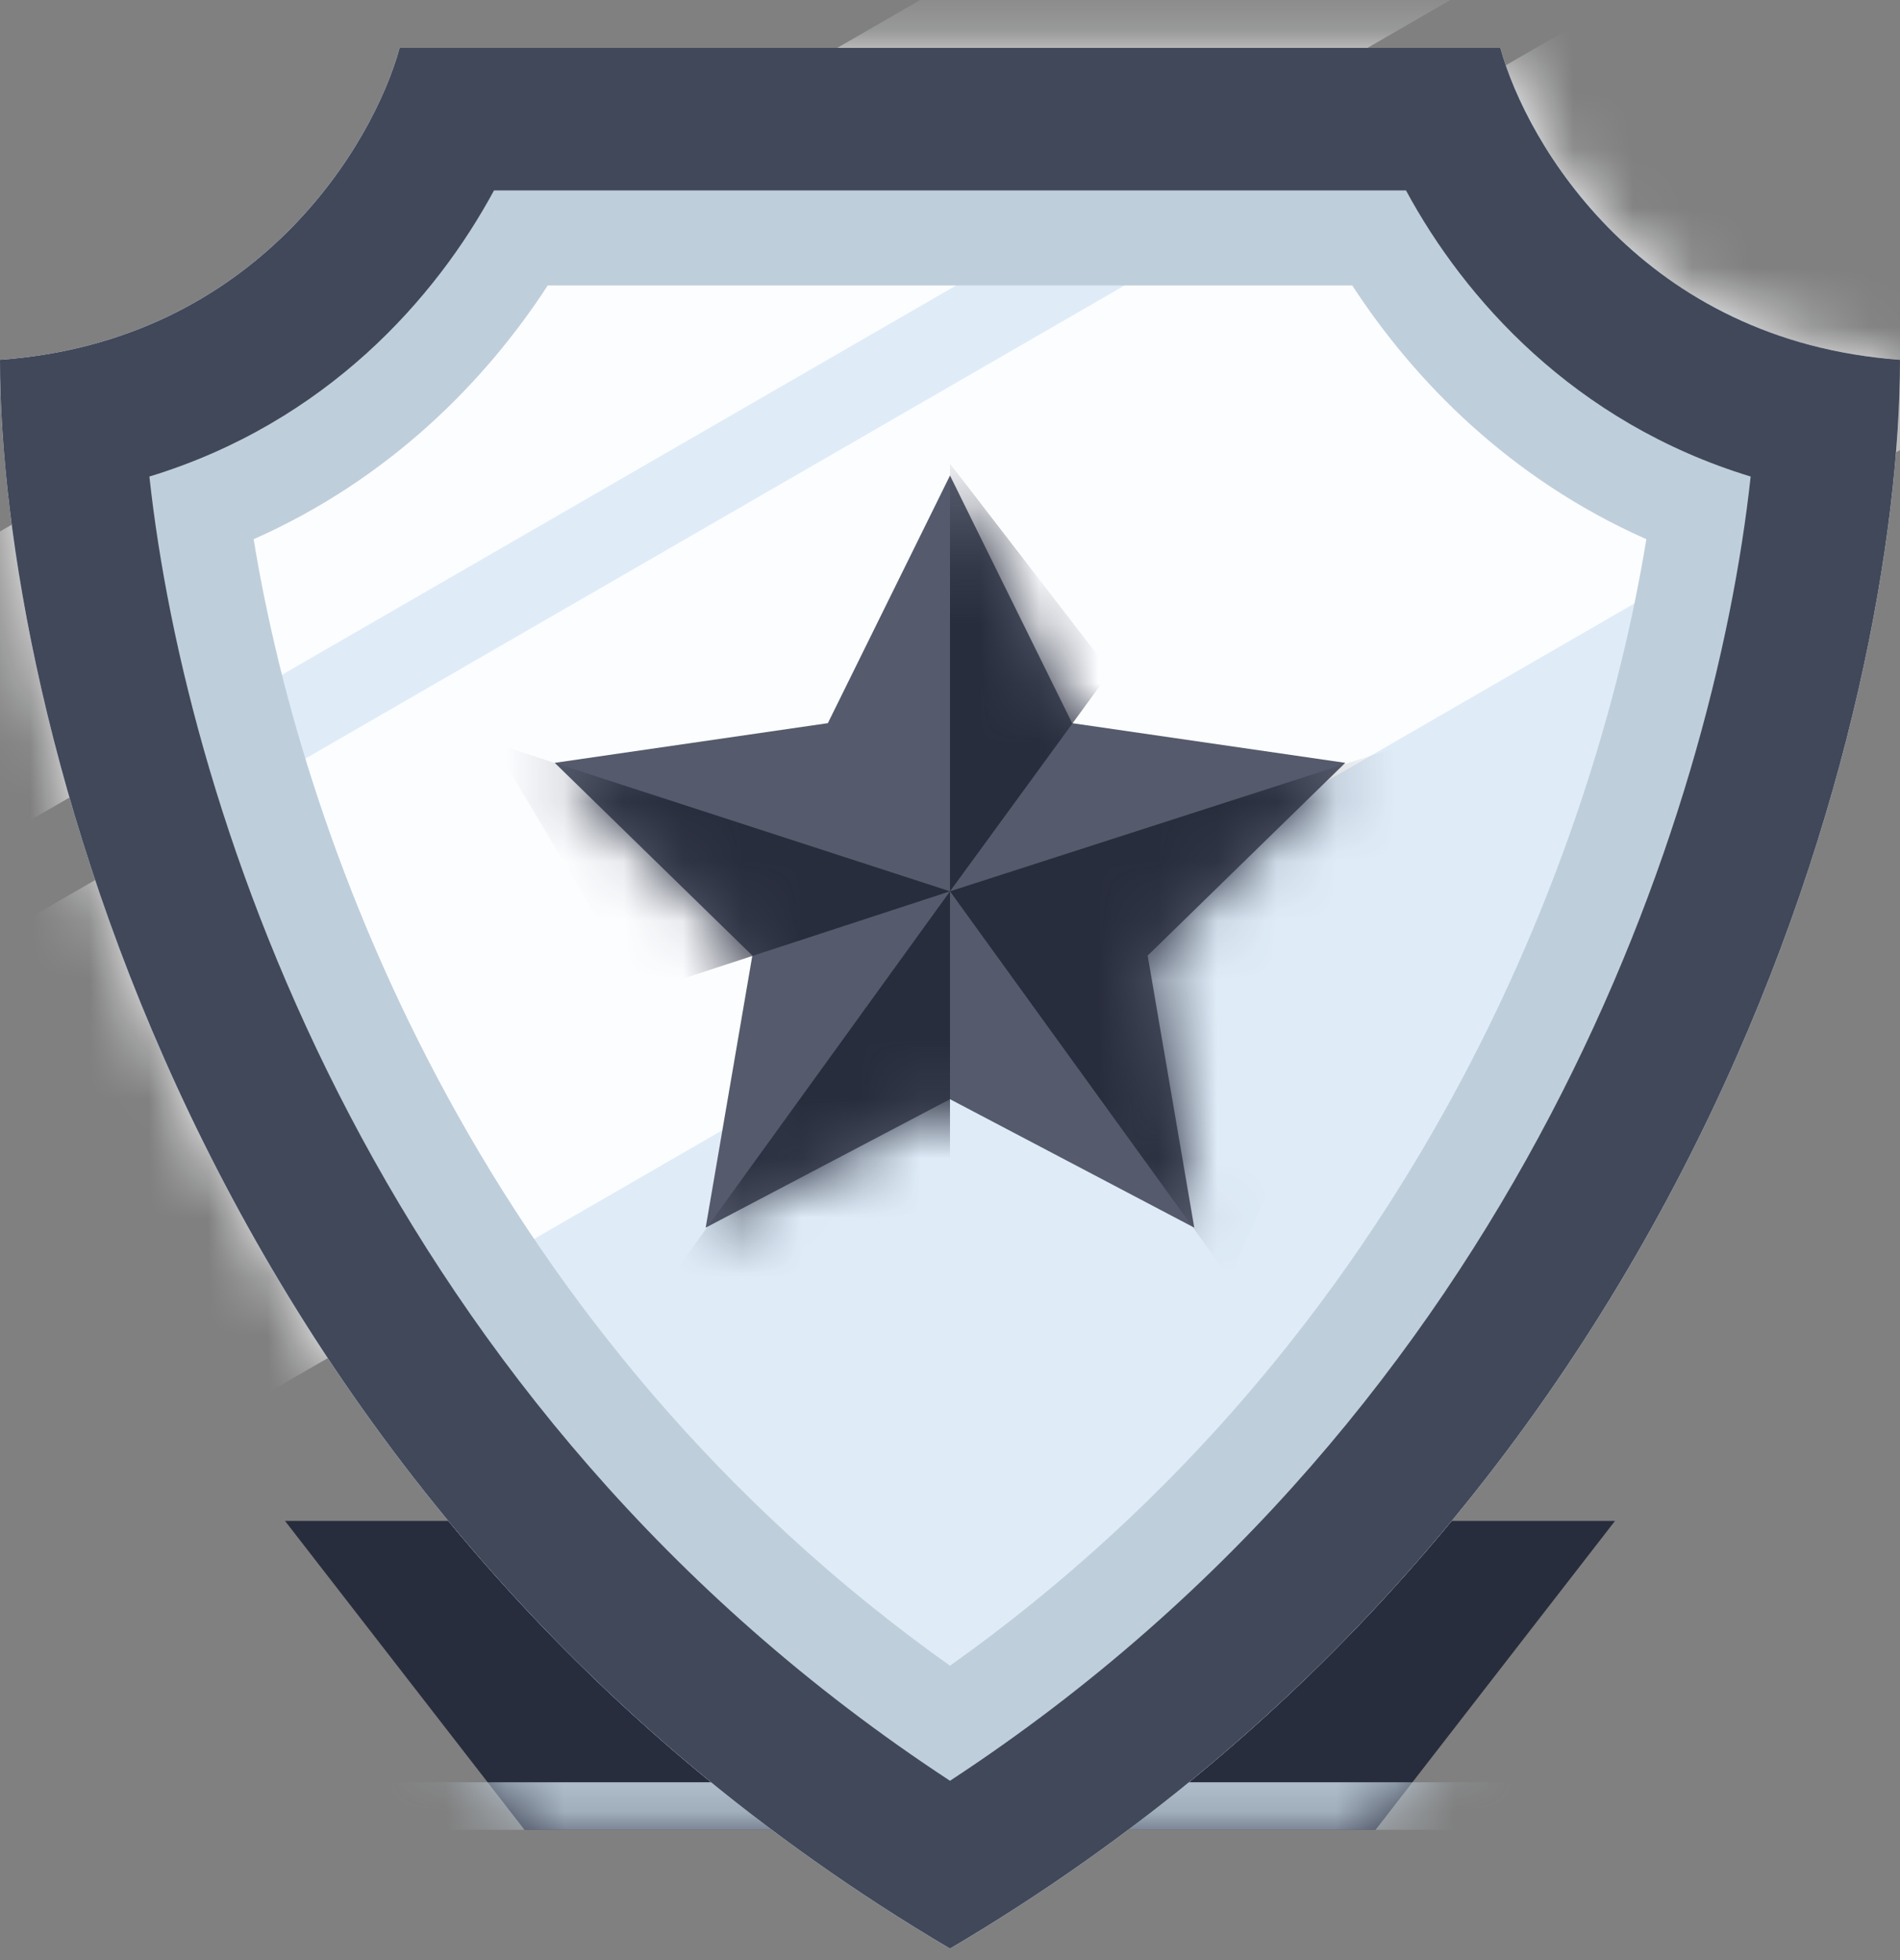 <svg width="32" height="33" viewBox="0 0 32 33" fill="none" xmlns="http://www.w3.org/2000/svg">
<rect x="0" y="0" width="32" height="33" fill="#808080" stroke="none"/>
<path d="M14.8 25.606H27.2L23.168 30.806H14.8V25.606Z" fill="#282D3D"/>
<path d="M17.2 25.606H4.8L8.833 30.806H17.2V25.606Z" fill="#282D3D"/>
<mask id="mask0_1776_58049" style="mask-type:alpha" maskUnits="userSpaceOnUse" x="0" y="19" width="32" height="12">
<path d="M0 19.206H12.4V24.406H4.033L0 19.206Z" fill="#282D3D"/>
<path d="M32 19.206H19.6V24.406H27.968L32 19.206Z" fill="#282D3D"/>
<path d="M27.2 25.606L23.168 30.806H8.833L4.8 25.606H27.2Z" fill="#282D3D"/>
</mask>
<g mask="url(#mask0_1776_58049)">
<path d="M-0.4 30.006H29.8V30.806H-0.4V30.006Z" fill="#BFCEDB"/>
</g>
<path d="M6.731 0.806C6.29 2.427 4.326 5.747 0 6.058C0 11.829 3.2 25.258 16 32.806C28.8 25.258 32 11.829 32 6.058C27.674 5.747 25.71 2.427 25.269 0.806H6.731Z" fill="#DFECF8"/>
<mask id="mask1_1776_58049" style="mask-type:alpha" maskUnits="userSpaceOnUse" x="0" y="0" width="32" height="33">
<path d="M6.731 0.806C6.29 2.427 4.326 5.747 0 6.058C0 11.829 3.2 25.258 16 32.806C28.8 25.258 32 11.829 32 6.058C27.674 5.747 25.71 2.427 25.269 0.806H6.731Z" fill="#FCFDFF"/>
</mask>
<g mask="url(#mask1_1776_58049)">
<path d="M30.025 -1.594L34.49 6.139L0.465 25.784L-4 18.051L30.025 -1.594Z" fill="#FCFDFF"/>
<path d="M26.225 -6.194L28.458 -2.327L-5.568 17.317L-7.8 13.451L26.225 -6.194Z" fill="#FCFDFF"/>
</g>
<path fill-rule="evenodd" clip-rule="evenodd" d="M0.202 8.869C0.252 9.246 0.312 9.637 0.383 10.041C1.545 16.676 5.609 26.679 16 32.806C26.391 26.679 30.455 16.676 31.617 10.041C31.688 9.637 31.748 9.246 31.798 8.869C31.938 7.809 32 6.86 32 6.058C27.674 5.747 25.71 2.427 25.269 0.806H6.731C6.29 2.427 4.326 5.747 0 6.058C0 6.86 0.062 7.809 0.202 8.869ZM9.225 4.806C8.184 6.407 6.574 8.058 4.272 9.078C5.131 14.342 8.201 22.503 16 28.044C23.799 22.503 26.869 14.342 27.728 9.078C25.426 8.058 23.817 6.407 22.775 4.806H9.225Z" fill="#BFCEDB"/>
<path fill-rule="evenodd" clip-rule="evenodd" d="M2.516 8.023C3.135 13.711 6.398 23.69 16 29.981C25.602 23.69 28.865 13.711 29.485 8.023C26.501 7.113 24.655 5.013 23.68 3.206H8.32C7.345 5.013 5.499 7.113 2.516 8.023ZM6.731 0.806C6.29 2.427 4.326 5.747 0 6.058C0 11.829 3.2 25.258 16 32.806C28.8 25.258 32 11.829 32 6.058C27.674 5.747 25.71 2.427 25.269 0.806H6.731Z" fill="#41485A"/>
<path d="M16 8.006L18.057 12.175L22.657 12.843L19.329 16.088L20.114 20.669L16 18.506L11.885 20.669L12.671 16.088L9.343 12.843L13.943 12.175L16 8.006Z" fill="#555B6C"/>
<mask id="mask2_1776_58049" style="mask-type:alpha" maskUnits="userSpaceOnUse" x="9" y="8" width="14" height="13">
<path d="M16 8.006L18.057 12.175L22.657 12.843L19.329 16.088L20.114 20.669L16 18.506L11.885 20.669L12.671 16.088L9.343 12.843L13.943 12.175L16 8.006Z" fill="#343A4C"/>
</mask>
<g mask="url(#mask2_1776_58049)">
<path d="M16 15.006V7.806L18.7 11.306L16 15.006Z" fill="#282D3D"/>
<path d="M16 15.006L25 12.106L20.7 21.506L16 15.006Z" fill="#282D3D"/>
<path d="M16 15.006L11.3 21.506H16V15.006Z" fill="#282D3D"/>
<path d="M16 15.006L8.3 12.506L10.8 16.706L16 15.006Z" fill="#282D3D"/>
</g>
</svg>
